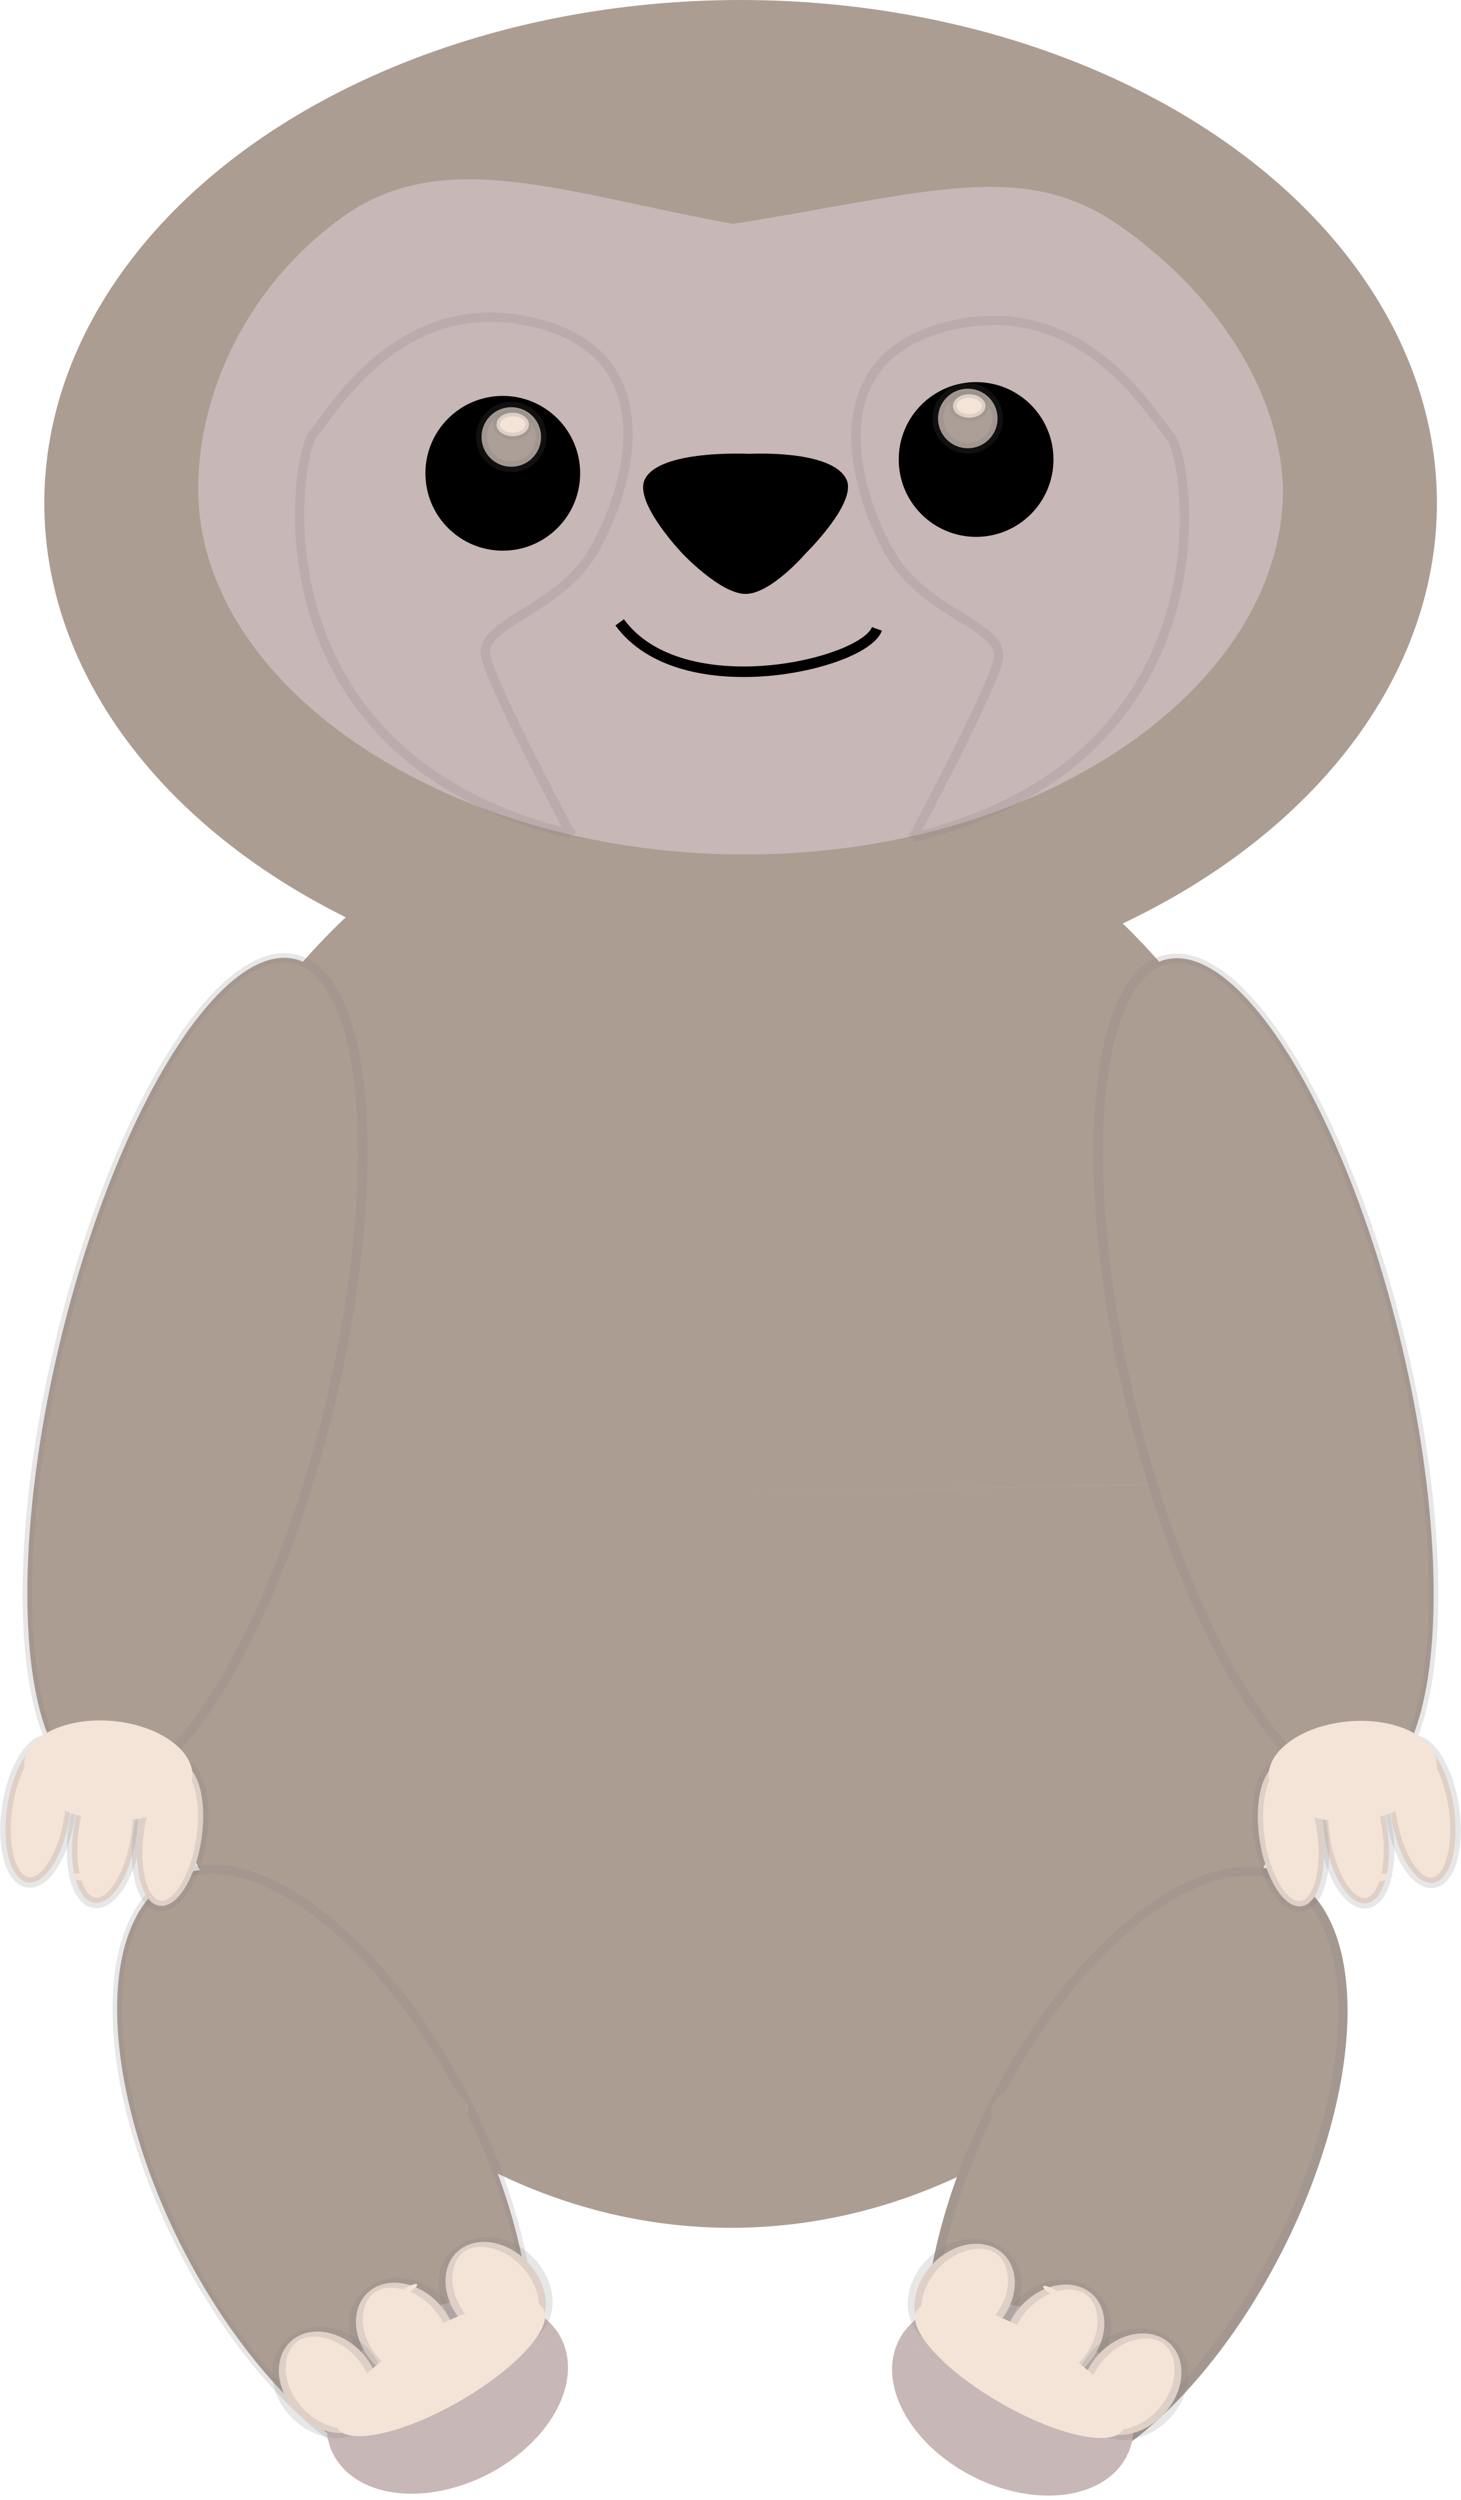 <?xml version="1.0" encoding="UTF-8" standalone="no"?>
<!-- Created with Inkscape (http://www.inkscape.org/) -->

<svg
   xmlns:dc="http://purl.org/dc/elements/1.1/"
   xmlns:cc="http://creativecommons.org/ns#"
   xmlns:rdf="http://www.w3.org/1999/02/22-rdf-syntax-ns#"
   xmlns:svg="http://www.w3.org/2000/svg"
   xmlns="http://www.w3.org/2000/svg"
   xmlns:sodipodi="http://sodipodi.sourceforge.net/DTD/sodipodi-0.dtd"
   xmlns:inkscape="http://www.inkscape.org/namespaces/inkscape"
   width="119.91mm"
   height="205.148mm"
   viewBox="0 0 119.91 205.148"
   version="1.1"
   id="svg8"
   inkscape:version="0.92.3 (2405546, 2018-03-11)"
   sodipodi:docname="mr-sloth.svg">
  <defs
     id="defs2">
    <filter
       inkscape:label="Fluorescence"
       inkscape:menu="Color"
       inkscape:menu-tooltip="Oversaturate colors which can be fluorescent in real world"
       style="color-interpolation-filters:sRGB"
       id="filter941">
      <feColorMatrix
         type="hueRotate"
         values="0"
         id="feColorMatrix935" />
      <feColorMatrix
         type="saturate"
         values="1"
         id="feColorMatrix937" />
      <feColorMatrix
         type="matrix"
         values="2 -1 0 0 0 0 2 -1 0 0 -1 0 2 0 0 0 0 0 1 0 "
         id="feColorMatrix939" />
    </filter>
    <filter
       style="color-interpolation-filters:sRGB"
       inkscape:label="Blur"
       id="filter1295">
      <feGaussianBlur
         stdDeviation="0.41 0.41"
         result="blur"
         id="feGaussianBlur1293" />
    </filter>
    <filter
       inkscape:collect="always"
       style="color-interpolation-filters:sRGB"
       id="filter1357"
       x="-0.394"
       width="1.787"
       y="-0.394"
       height="1.787">
      <feGaussianBlur
         inkscape:collect="always"
         stdDeviation="0.802"
         id="feGaussianBlur1359" />
    </filter>
    <filter
       inkscape:collect="always"
       style="color-interpolation-filters:sRGB"
       id="filter1387"
       x="-0.041"
       width="1.083"
       y="-0.057"
       height="1.114">
      <feGaussianBlur
         inkscape:collect="always"
         stdDeviation="0.046"
         id="feGaussianBlur1389" />
    </filter>
    <filter
       inkscape:collect="always"
       style="color-interpolation-filters:sRGB"
       id="filter1357-5"
       x="-0.394"
       width="1.787"
       y="-0.394"
       height="1.787">
      <feGaussianBlur
         inkscape:collect="always"
         stdDeviation="0.802"
         id="feGaussianBlur1359-6" />
    </filter>
    <filter
       inkscape:collect="always"
       style="color-interpolation-filters:sRGB"
       id="filter1387-2"
       x="-0.041"
       width="1.083"
       y="-0.057"
       height="1.114">
      <feGaussianBlur
         inkscape:collect="always"
         stdDeviation="0.046"
         id="feGaussianBlur1389-9" />
    </filter>
  </defs>
  <sodipodi:namedview
     id="base"
     pagecolor="#ffffff"
     bordercolor="#666666"
     borderopacity="1.0"
     inkscape:pageopacity="0.0"
     inkscape:pageshadow="2"
     inkscape:zoom="0.2525"
     inkscape:cx="177.85581"
     inkscape:cy="-74.261985"
     inkscape:document-units="mm"
     inkscape:current-layer="layer1"
     showgrid="false"
     inkscape:snap-global="false"
     inkscape:window-width="1280"
     inkscape:window-height="975"
     inkscape:window-x="0"
     inkscape:window-y="25"
     inkscape:window-maximized="1">
    <inkscape:grid
       type="xygrid"
       id="grid10"
       originx="-40.815"
       originy="-29.802" />
  </sodipodi:namedview>
  <g
     inkscape:label="Layer 1"
     inkscape:groupmode="layer"
     id="layer1"
     transform="translate(-40.815,-62.05)">
    <ellipse
       style="fill:#ac9d93;stroke-width:0.265"
       id="path33"
       cx="101.6"
       cy="103.325"
       rx="57.15"
       ry="41.275" />
    <path
       style="fill:#ac9d93;stroke-width:0.265"
       id="path49"
       sodipodi:type="arc"
       sodipodi:cx="100.81411"
       sodipodi:cy="184.53374"
       sodipodi:rx="50.799995"
       sodipodi:ry="60.325001"
       sodipodi:start="6.2665349"
       sodipodi:end="6.2664476"
       d="m 151.607,183.529 a 50.8,60.325 0 0 1 -49.946,61.321 50.8,60.325 0 0 1 -51.64,-59.31 50.8,60.325 0 0 1 49.944,-61.324 50.8,60.325 0 0 1 51.642,59.307 l -50.793,1.01 z" />
    <path
       style="fill:#c8b7b7;stroke-width:0.306"
       d="m 146.108,101.724 c 0.409,16.037 -18.873,30.172 -43.454,30.439 -24.581,0.267 -45.152,-13.433 -45.563,-29.471 -0.205,-8.019 3.888,-17.243 12.042,-22.967 8.154,-5.725 18.06,-1.822 31.842,0.7 15.894,-2.523 23.771,-5.408 31.726,0.141 7.955,5.549 13.207,13.622 13.413,21.641 h -45.139 z"
       id="path54"
       inkscape:connector-curvature="0"
       sodipodi:nodetypes="cssscsccc" />
    <circle
       style="fill:#000000;stroke-width:0.265"
       id="path57"
       cx="82.08"
       cy="100.887"
       r="6.35" />
    <circle
       style="fill:#000000;stroke-width:0.265;filter:url(#filter941)"
       id="path57-3"
       cx="120.927"
       cy="99.754"
       r="6.35" />
    <path
       style="fill:#000000;fill-opacity:1;stroke:none;stroke-width:0.367px;stroke-linecap:butt;stroke-linejoin:miter;stroke-opacity:1"
       d="m 102.011,110.786 c 2.084,0 4.947,-3.344 4.947,-3.344 0,0 4.199,-4.117 3.343,-6.017 -1.134,-2.52 -7.989,-2.135 -7.989,-2.135 0,0 -7.457,-0.385 -8.592,2.135 -0.856,1.9 3.076,6.017 3.076,6.017 0,0 3.13,3.344 5.214,3.344 z"
       id="path86"
       inkscape:connector-curvature="0"
       sodipodi:nodetypes="scscscs" />
    <path
       style="fill:none;stroke:#000000;stroke-width:0.865;stroke-linecap:butt;stroke-linejoin:miter;stroke-miterlimit:4;stroke-dasharray:none;stroke-opacity:1"
       d="m 91.673,113.119 c 5.078,6.949 20.045,3.475 21.114,0.535"
       id="path908"
       inkscape:connector-curvature="0" />
    <path
       style="fill:none;stroke:#7d7d7d;stroke-width:0.765;stroke-linecap:butt;stroke-linejoin:miter;stroke-miterlimit:4;stroke-dasharray:none;stroke-opacity:0.184"
       d="M 87.664,130.491 C 61.205,124.077 64.946,99.488 66.55,97.617 c 1.604,-1.871 7.216,-11.76 18.174,-9.087 10.958,2.673 7.751,13.631 4.811,18.709 -2.94,5.078 -9.622,5.88 -8.82,8.82 0.802,2.94 6.949,14.433 6.949,14.433 z"
       id="path910"
       inkscape:connector-curvature="0" />
    <path
       style="fill:none;stroke:#7d7d7d;stroke-width:0.765;stroke-linecap:butt;stroke-linejoin:miter;stroke-miterlimit:4;stroke-dasharray:none;stroke-opacity:0.184"
       d="m 115.764,130.756 c 26.46,-6.414 22.718,-31.003 21.114,-32.874 -1.604,-1.871 -7.216,-11.76 -18.174,-9.087 -10.958,2.673 -7.751,13.631 -4.811,18.709 2.94,5.078 9.622,5.88 8.82,8.82 -0.802,2.94 -6.949,14.433 -6.949,14.433 z"
       id="path910-6"
       inkscape:connector-curvature="0" />
    <g
       id="g1437">
      <circle
         r="2.444"
         cy="96.389"
         cx="120.245"
         id="path1207"
         style="opacity:0.838;fill:#f4e3d7;fill-opacity:1;stroke:#7d7d7d;stroke-width:0.888;stroke-miterlimit:4;stroke-dasharray:none;stroke-opacity:0.184;filter:url(#filter1357)" />
      <ellipse
         ry="0.963"
         rx="1.33"
         cy="95.365"
         cx="120.361"
         id="path1361"
         style="opacity:1;fill:#f4e3d7;fill-opacity:1;stroke:#7d7d7d;stroke-width:0.577;stroke-miterlimit:4;stroke-dasharray:none;stroke-opacity:0.184;filter:url(#filter1387)" />
    </g>
    <g
       transform="translate(-37.465,1.518)"
       id="g1437-1">
      <circle
         r="2.444"
         cy="96.389"
         cx="120.245"
         id="path1207-2"
         style="opacity:0.838;fill:#f4e3d7;fill-opacity:1;stroke:#7d7d7d;stroke-width:0.888;stroke-miterlimit:4;stroke-dasharray:none;stroke-opacity:0.184;filter:url(#filter1357-5)" />
      <ellipse
         ry="0.963"
         rx="1.33"
         cy="95.365"
         cx="120.361"
         id="path1361-7"
         style="opacity:1;fill:#f4e3d7;fill-opacity:1;stroke:#7d7d7d;stroke-width:0.577;stroke-miterlimit:4;stroke-dasharray:none;stroke-opacity:0.184;filter:url(#filter1387-2)" />
    </g>
    <path
       style="opacity:1;fill:#ac9d93;fill-opacity:1;stroke:#a3978f;stroke-width:0.753;stroke-miterlimit:4;stroke-dasharray:none;stroke-dashoffset:7.53;stroke-opacity:1"
       id="path1570-9"
       sodipodi:type="arc"
       sodipodi:cx="-228.34204"
       sodipodi:cy="154.03954"
       sodipodi:rx="13.104337"
       sodipodi:ry="27.250372"
       sodipodi:start="6.2665349"
       sodipodi:end="6.2664476"
       d="m -215.24,153.586 a 13.104,27.25 0 0 1 -12.884,27.7 13.104,27.25 0 0 1 -13.321,-26.792 13.104,27.25 0 0 1 12.883,-27.701 13.104,27.25 0 0 1 13.322,26.79 l -13.102,0.456 z"
       transform="matrix(-0.892,-0.452,-0.452,0.892,0,0)" />
    <path
       style="opacity:1;fill:#c8b7b7;fill-opacity:1;stroke:#7d7d7d;stroke-width:0.738;stroke-miterlimit:4;stroke-dasharray:0, 8.123;stroke-dashoffset:0;stroke-opacity:0.184"
       id="path1574-2"
       sodipodi:type="arc"
       sodipodi:cx="-227.55644"
       sodipodi:cy="174.86565"
       sodipodi:rx="10.49168"
       sodipodi:ry="7.2171068"
       sodipodi:start="6.2665349"
       sodipodi:end="6.2664476"
       d="m -217.066,174.745 a 10.492,7.217 0 0 1 -10.315,7.336 10.492,7.217 0 0 1 -10.665,-7.096 10.492,7.217 0 0 1 10.315,-7.337 10.492,7.217 0 0 1 10.666,7.095 l -10.49,0.121 z"
       transform="matrix(-0.892,-0.452,-0.452,0.892,0,0)" />
    <g
       id="g1598-7-2"
       transform="matrix(1.155,0.776,0.619,-0.526,-102.86,338.437)">
      <ellipse
         transform="matrix(-0.994,-0.109,-0.143,0.99,0,0)"
         ry="5.899"
         rx="2.598"
         cy="245.878"
         cx="-98.827"
         id="path1484-9-6-9-8"
         style="opacity:1;fill:#f4e3d7;fill-opacity:1;stroke:#7d7d7d;stroke-width:0.863;stroke-miterlimit:4;stroke-dasharray:none;stroke-opacity:0.184" />
      <g
         transform="translate(15.718,24.368)"
         id="g1590-2-9">
        <ellipse
           style="opacity:1;fill:#f4e3d7;fill-opacity:1;stroke:#7d7d7d;stroke-width:0.863;stroke-miterlimit:4;stroke-dasharray:none;stroke-opacity:0.184"
           id="path1484-06-0-7"
           cx="-74.129"
           cy="222.281"
           rx="2.598"
           ry="5.899"
           transform="matrix(-0.994,-0.109,-0.143,0.99,0,0)" />
        <ellipse
           style="opacity:1;fill:#f4e3d7;fill-opacity:1;stroke:#7d7d7d;stroke-width:0.863;stroke-miterlimit:4;stroke-dasharray:none;stroke-opacity:0.184"
           id="path1484-0-2-2-3"
           cx="-85.101"
           cy="223.038"
           rx="2.598"
           ry="5.899"
           transform="matrix(-0.994,-0.109,-0.143,0.99,0,0)" />
        <ellipse
           style="opacity:1;fill:#f4e3d7;fill-opacity:1;stroke:#7d7d7d;stroke-width:0.863;stroke-miterlimit:4;stroke-dasharray:0, 9.494;stroke-dashoffset:0;stroke-opacity:0.184"
           id="path1517-1-3-6"
           cx="-79.326"
           cy="218.348"
           rx="6.929"
           ry="4.084"
           transform="matrix(-0.994,-0.109,-0.143,0.99,0,0)" />
        <ellipse
           style="opacity:1;fill:#f4e3d7;fill-opacity:1;stroke:#7d7d7d;stroke-width:0.863;stroke-miterlimit:4;stroke-dasharray:0, 9.494;stroke-dashoffset:0;stroke-opacity:0.184"
           id="path1519-8-7-1"
           cx="-78.316"
           cy="227.273"
           rx="0.722"
           ry="0.303"
           transform="matrix(-0.994,-0.109,-0.143,0.99,0,0)" />
      </g>
    </g>
    <path
       style="opacity:1;fill:#ac9d93;fill-opacity:1;stroke:#7d7d7d;stroke-width:0.753;stroke-miterlimit:4;stroke-dasharray:none;stroke-dashoffset:0;stroke-opacity:0.184"
       id="path1570"
       sodipodi:type="arc"
       sodipodi:cx="-48.543491"
       sodipodi:cy="244.96492"
       sodipodi:rx="13.104337"
       sodipodi:ry="27.250372"
       sodipodi:start="6.2665349"
       sodipodi:end="6.2664476"
       d="m -35.441,244.511 a 13.104,27.25 0 0 1 -12.884,27.7 13.104,27.25 0 0 1 -13.321,-26.792 13.104,27.25 0 0 1 12.883,-27.701 13.104,27.25 0 0 1 13.322,26.79 l -13.103,0.456 z"
       transform="rotate(-26.869)" />
    <path
       style="opacity:1;fill:#c8b7b7;fill-opacity:1;stroke:#7d7d7d;stroke-width:0.738;stroke-miterlimit:4;stroke-dasharray:0, 8.123;stroke-dashoffset:0;stroke-opacity:0.184"
       id="path1574"
       sodipodi:type="arc"
       sodipodi:cx="-47.757893"
       sodipodi:cy="265.79102"
       sodipodi:rx="10.49168"
       sodipodi:ry="7.2171068"
       sodipodi:start="6.2665349"
       sodipodi:end="6.2664476"
       d="m -37.268,265.671 a 10.492,7.217 0 0 1 -10.315,7.336 10.492,7.217 0 0 1 -10.665,-7.096 10.492,7.217 0 0 1 10.315,-7.337 10.492,7.217 0 0 1 10.666,7.095 l -10.49,0.121 z"
       transform="rotate(-26.869)" />
    <g
       id="g1598-7"
       transform="matrix(-1.155,0.776,-0.619,-0.526,304.342,338.286)">
      <ellipse
         transform="matrix(-0.994,-0.109,-0.143,0.99,0,0)"
         ry="5.899"
         rx="2.598"
         cy="245.878"
         cx="-98.827"
         id="path1484-9-6-9"
         style="opacity:1;fill:#f4e3d7;fill-opacity:1;stroke:#7d7d7d;stroke-width:0.863;stroke-miterlimit:4;stroke-dasharray:none;stroke-opacity:0.184" />
      <g
         transform="translate(15.718,24.368)"
         id="g1590-2">
        <ellipse
           style="opacity:1;fill:#f4e3d7;fill-opacity:1;stroke:#7d7d7d;stroke-width:0.863;stroke-miterlimit:4;stroke-dasharray:none;stroke-opacity:0.184"
           id="path1484-06-0"
           cx="-74.129"
           cy="222.281"
           rx="2.598"
           ry="5.899"
           transform="matrix(-0.994,-0.109,-0.143,0.99,0,0)" />
        <ellipse
           style="opacity:1;fill:#f4e3d7;fill-opacity:1;stroke:#7d7d7d;stroke-width:0.863;stroke-miterlimit:4;stroke-dasharray:none;stroke-opacity:0.184"
           id="path1484-0-2-2"
           cx="-85.101"
           cy="223.038"
           rx="2.598"
           ry="5.899"
           transform="matrix(-0.994,-0.109,-0.143,0.99,0,0)" />
        <ellipse
           style="opacity:1;fill:#f4e3d7;fill-opacity:1;stroke:#7d7d7d;stroke-width:0.863;stroke-miterlimit:4;stroke-dasharray:0, 9.494;stroke-dashoffset:0;stroke-opacity:0.184"
           id="path1517-1-3"
           cx="-79.326"
           cy="218.348"
           rx="6.929"
           ry="4.084"
           transform="matrix(-0.994,-0.109,-0.143,0.99,0,0)" />
        <ellipse
           style="opacity:1;fill:#f4e3d7;fill-opacity:1;stroke:#7d7d7d;stroke-width:0.863;stroke-miterlimit:4;stroke-dasharray:0, 9.494;stroke-dashoffset:0;stroke-opacity:0.184"
           id="path1519-8-7"
           cx="-78.316"
           cy="227.273"
           rx="0.722"
           ry="0.303"
           transform="matrix(-0.994,-0.109,-0.143,0.99,0,0)" />
      </g>
    </g>
    <g
       id="g1792">
      <g
         id="g1780">
        <g
           id="g1752">
          <ellipse
             inkscape:transform-center-y="-12.166617"
             inkscape:transform-center-x="7.4344677"
             transform="matrix(-0.982,-0.19,-0.23,0.973,0,0)"
             ry="34.944"
             rx="11.381"
             cy="160.902"
             cx="-95.553"
             id="path1480-6"
             style="opacity:1;fill:#ac9d93;fill-opacity:1;stroke:#7d7d7d;stroke-width:0.771;stroke-miterlimit:4;stroke-dasharray:none;stroke-opacity:0.184" />
          <g
             transform="rotate(-0.105,-22775.843,7673.87)"
             id="g1598">
            <ellipse
               style="opacity:1;fill:#f4e3d7;fill-opacity:1;stroke:#7d7d7d;stroke-width:0.863;stroke-miterlimit:4;stroke-dasharray:none;stroke-opacity:0.184"
               id="path1484-9-6"
               cx="-98.827"
               cy="245.878"
               rx="2.598"
               ry="5.899"
               transform="matrix(-0.994,-0.109,-0.143,0.99,0,0)" />
            <g
               id="g1590"
               transform="translate(15.718,24.368)">
              <ellipse
                 transform="matrix(-0.994,-0.109,-0.143,0.99,0,0)"
                 ry="5.899"
                 rx="2.598"
                 cy="222.281"
                 cx="-74.129"
                 id="path1484-06"
                 style="opacity:1;fill:#f4e3d7;fill-opacity:1;stroke:#7d7d7d;stroke-width:0.863;stroke-miterlimit:4;stroke-dasharray:none;stroke-opacity:0.184" />
              <ellipse
                 transform="matrix(-0.994,-0.109,-0.143,0.99,0,0)"
                 ry="5.899"
                 rx="2.598"
                 cy="223.038"
                 cx="-85.101"
                 id="path1484-0-2"
                 style="opacity:1;fill:#f4e3d7;fill-opacity:1;stroke:#7d7d7d;stroke-width:0.863;stroke-miterlimit:4;stroke-dasharray:none;stroke-opacity:0.184" />
              <ellipse
                 transform="matrix(-0.994,-0.109,-0.143,0.99,0,0)"
                 ry="4.084"
                 rx="6.929"
                 cy="218.348"
                 cx="-79.326"
                 id="path1517-1"
                 style="opacity:1;fill:#f4e3d7;fill-opacity:1;stroke:#7d7d7d;stroke-width:0.863;stroke-miterlimit:4;stroke-dasharray:0, 9.494;stroke-dashoffset:0;stroke-opacity:0.184" />
              <ellipse
                 transform="matrix(-0.994,-0.109,-0.143,0.99,0,0)"
                 ry="0.303"
                 rx="0.722"
                 cy="227.273"
                 cx="-78.316"
                 id="path1519-8"
                 style="opacity:1;fill:#f4e3d7;fill-opacity:1;stroke:#7d7d7d;stroke-width:0.863;stroke-miterlimit:4;stroke-dasharray:0, 9.494;stroke-dashoffset:0;stroke-opacity:0.184" />
            </g>
          </g>
        </g>
      </g>
    </g>
    <path
       style="opacity:1;fill:#ac9d93;fill-opacity:1;stroke:#ac9d93;stroke-width:0.753;stroke-miterlimit:4;stroke-dasharray:none;stroke-dashoffset:28.46;stroke-opacity:1"
       id="path1722"
       d="m 134.338,238.889 c -0.152,0.349 -0.234,0.723 -0.354,1.084 -0.115,0.344 -0.201,0.545 -0.338,0.886 -0.37,0.824 -0.702,1.663 -1.006,2.514 -0.034,0.102 -0.07,0.204 -0.103,0.306 -0.028,0.089 -0.055,0.179 -0.079,0.269 -0.013,0.05 -0.03,0.099 -0.034,0.15 -0.001,0.015 0.033,0.037 0.018,0.042 -1.342,0.508 -1.347,0.811 -1.132,0.114 0.308,-0.997 0.676,-1.974 1.03,-2.955 0.251,-0.69 0.451,-1.398 0.567,-2.123 0.089,-0.475 -0.1,-0.925 -0.259,-1.363 -0.18,-0.452 -0.347,-0.911 -0.57,-1.345 -0.049,-0.095 -0.091,-0.195 -0.156,-0.279 -0.042,-0.054 -0.108,-0.085 -0.162,-0.128 -0.429,0.041 -0.896,0.105 0.85,-0.504 0.105,-0.037 -0.158,0.157 -0.222,0.248 -0.381,0.541 -0.588,1.194 -0.82,1.805 -0.283,0.846 -0.516,1.709 -0.72,2.577 -0.085,0.362 -0.208,0.906 -0.252,1.294 -0.013,0.111 -0.007,0.223 -0.011,0.334 0.314,0.358 0.257,0.246 -1.035,0.549 -0.116,0.027 0.159,-0.178 0.233,-0.273 0.097,-0.126 0.187,-0.257 0.279,-0.387 0.219,-0.312 0.432,-0.627 0.649,-0.941 0.397,-0.553 0.804,-1.098 1.231,-1.628 0.171,-0.212 0.46,-0.574 0.678,-0.767 0.071,-0.063 0.157,-0.107 0.235,-0.161 0.45,-0.198 0.873,-0.473 1.35,-0.593 0.087,-0.022 0.127,0.13 0.166,0.211 0.207,0.433 0.176,1.249 0.161,1.719 -0.026,0.443 -0.065,0.885 -0.14,1.323 -0.037,0.217 -0.07,0.429 -0.188,0.616 -0.434,0.184 -0.843,0.443 -1.302,0.551 -0.079,0.018 -0.076,-0.143 -0.103,-0.22 -0.034,-0.095 -0.057,-0.194 -0.078,-0.293 -0.083,-0.386 -0.106,-0.783 -0.141,-1.176 -0.03,-0.35 -0.04,-0.701 -0.063,-1.051 -0.012,-0.186 -0.015,-0.367 -0.101,-0.534 -0.289,0.385 0.09,-0.133 1.097,-0.536 0.061,-0.025 -0.075,0.109 -0.106,0.167 -0.152,0.284 -0.263,0.593 -0.379,0.893 -0.331,0.823 -0.349,0.842 -1.573,1.16 -0.07,0.018 -0.05,-0.136 -0.065,-0.207 -0.018,-0.089 -0.022,-0.181 -0.032,-0.272 -0.027,-0.343 -0.032,-0.686 -0.042,-1.029 -0.006,-0.215 0.016,-0.449 -0.075,-0.648 -0.174,0.47 -0.021,0.005 1.067,-0.501 0.044,-0.021 -0.067,0.072 -0.094,0.113 -0.095,0.14 -0.159,0.305 -0.235,0.456 -0.291,0.516 -0.329,0.318 -1.329,0.797 -0.018,0.009 -0.035,-0.034 -0.053,-0.026 -0.021,0.01 -0.05,0.075 -0.029,0.064 0.362,-0.187 0.71,-0.399 1.064,-0.599 -0.422,0.375 -0.685,0.891 -0.972,1.369 -0.362,0.551 -0.651,0.63 -1.48,0.942 -0.097,0.037 -0.185,-0.531 -0.19,-0.559 -0.072,-0.473 -0.071,-0.952 -0.112,-1.427 -0.011,-0.033 -0.008,-0.075 -0.033,-0.1 -0.007,-0.007 -0.128,0.117 -0.093,0.099 0.365,-0.186 0.705,-0.418 1.076,-0.59 0.055,-0.025 -0.077,0.093 -0.111,0.143 -0.039,0.056 -0.072,0.117 -0.108,0.175 -0.322,0.556 -0.243,0.474 -1.382,0.801 -0.07,0.02 0.007,-0.147 0.02,-0.218 0.029,-0.157 0.132,-0.472 0.175,-0.609 0.114,-0.348 0.233,-0.695 0.325,-1.049 0.021,-0.08 0.039,-0.16 0.056,-0.24 0.001,-0.006 0.026,-0.187 0.014,-0.098 1.659,-0.775 1.399,-0.874 1.076,-0.411 -0.168,0.241 -0.291,0.509 -0.418,0.773 -0.271,0.487 -0.153,0.317 -1.298,0.74 -0.053,0.02 -0.051,-0.103 -0.065,-0.158 -0.046,-0.174 -0.028,-0.363 -0.051,-0.54 -0.018,-0.012 -0.032,-0.04 -0.052,-0.036 -0.03,0.006 -0.095,0.075 -0.067,0.061 0.337,-0.167 0.651,-0.382 0.999,-0.524 0.099,-0.04 -0.161,0.139 -0.237,0.213 -0.154,0.151 -0.376,0.403 -0.518,0.561 -0.762,0.848 -0.937,1.079 -2.168,1.574 -0.05,0.02 -0.082,-0.069 -0.123,-0.104 -0.204,-0.484 -0.137,-1.01 -0.056,-1.513 0.049,-0.626 -0.365,-0.093 1.194,-0.74 0.032,-0.013 -0.051,0.049 -0.07,0.078 -0.049,0.076 -0.141,0.299 -0.172,0.369 -0.275,0.727 0.026,0.552 -1.346,0.901 -0.079,0.02 0.079,-0.142 0.122,-0.211 0.061,-0.098 0.126,-0.193 0.189,-0.289 0.458,-0.659 0.868,-1.358 1.381,-1.976 0.409,-0.369 0.407,-0.385 1.369,-0.661 0.065,-0.019 0.042,0.129 0.047,0.196 0.016,0.231 -0.07,0.567 -0.111,0.795 -0.041,0.253 -0.121,0.496 -0.19,0.742 -0.01,0.034 -0.021,0.069 -0.025,0.104 -0.002,0.013 0.017,0.033 0.005,0.038 -0.405,0.173 -0.818,0.324 -1.227,0.485 0.146,-0.323 0.393,-0.625 0.496,-0.965 1.738,-0.716 1.441,-0.804 1.1,-0.369 -0.237,0.302 -0.449,0.626 -0.675,0.937 -0.426,0.502 -0.339,0.438 -1.404,0.925 -0.107,0.049 -0.14,-0.194 -0.113,-0.354 0.038,-0.222 0.154,-0.406 0.255,-0.603 0.075,-0.105 0.14,-0.216 0.224,-0.314 0.475,-0.55 1.589,-1.053 2.086,-1.278 0.28,-0.127 0.829,-0.114 1.102,-0.125 0.717,0.075 1.014,0.076 1.736,0.286 1.23,0.357 2.367,0.967 3.425,1.679 0.43,0.289 0.837,0.61 1.255,0.915 1.243,0.961 2.313,2.11 3.313,3.316 0.278,0.335 0.552,0.674 0.811,1.024 0.481,0.65 0.68,1.005 1.085,1.67 0.262,0.541 0.68,1.111 0.744,1.73 0.022,0.21 -0.011,0.289 -0.055,0.485 -0.317,0.76 -0.967,1.04 -1.754,1.373 -0.069,0.029 -0.14,-0.055 -0.209,-0.082 -0.071,-0.049 -0.147,-0.091 -0.212,-0.147 -0.081,-0.07 -0.475,-0.495 -0.525,-0.552 -0.339,-0.381 -0.658,-0.781 -0.987,-1.171 -0.469,-0.591 -0.892,-1.218 -1.292,-1.857 -0.102,-0.178 -0.19,-0.363 -0.262,-0.555 -0.011,-0.029 -0.092,-0.265 -0.11,-0.297 -0.025,-0.043 -0.061,-0.077 -0.092,-0.115 -0.336,-0.337 -0.785,-0.408 -1.233,-0.502 -0.556,-0.109 -1.123,-0.128 -1.686,-0.172 -0.371,-0.029 -0.487,-0.049 -0.856,-0.097 -0.331,-0.071 -0.678,-0.087 -1.004,-0.187 -0.233,-0.072 -0.427,-0.192 -0.621,-0.335 -0.333,-0.312 -0.475,-0.741 -0.565,-1.176 -0.06,-0.362 -0.065,-0.729 -0.065,-1.094 0.004,-0.295 0.007,-0.588 -0.047,-0.878 -0.056,-0.157 -0.093,-0.328 -0.181,-0.472 -0.03,-0.05 -0.148,-0.187 -0.181,-0.226 -0.263,-0.271 -0.621,-0.315 -0.978,-0.352 -0.404,-0.03 -0.809,-0.026 -1.214,-0.02 -0.262,0.023 -0.519,-0.013 -0.779,-0.043 -0.288,-0.071 -0.584,-0.088 -0.876,-0.137 -0.286,-0.041 -0.571,-0.079 -0.851,-0.149 -0.318,-0.069 -0.564,-0.12 -0.824,-0.324 -0.194,-0.176 -0.246,-0.408 -0.27,-0.658 -0.028,-0.246 -0.017,-0.472 0.115,-0.685 0.534,-0.531 1.253,-0.803 1.958,-1.006 0.222,-0.074 0.487,-0.251 0.734,-0.191 0.046,0.011 0.085,0.041 0.127,0.062 0.261,0.216 0.28,0.526 0.212,0.836 -0.024,0.053 -0.042,0.109 -0.071,0.16 -0.328,0.575 -1.458,1.062 -1.828,1.275 -0.281,0.114 -0.576,0.207 -0.875,0.264 -0.243,0.042 -0.49,0.047 -0.736,0.048 -0.331,0.012 -0.516,-0.067 -0.705,-0.339 -0.114,-0.204 -0.147,-0.427 -0.127,-0.657 0.024,-0.162 0.05,-0.324 0.062,-0.487 0.017,-0.142 -0.001,-0.279 -0.025,-0.419 -0.025,-0.141 -0.097,-0.191 -0.228,-0.221 -0.109,-0.019 -0.22,0.011 -0.323,-0.03 -0.013,-0.01 -0.029,-0.017 -0.039,-0.03 -0.316,-0.428 0.77,-0.836 1.268,-0.839 0.195,-0.016 0.337,0.104 0.472,0.228 0.232,0.199 0.452,0.41 0.659,0.635 0.206,0.242 0.423,0.478 0.601,0.74 0.151,0.264 0.378,0.465 0.601,0.667 0.241,0.176 0.494,0.336 0.743,0.502 0.228,0.131 0.471,0.238 0.718,0.329 0.157,0.058 0.322,0.075 0.485,0.105 0.144,0.026 0.262,0.063 0.408,0.05 0.379,-0.177 1.34,-0.627 -1.031,0.576 -0.021,0.011 0.028,-0.041 0.029,-0.064 0.002,-0.033 -0.007,-0.066 -0.021,-0.096 -0.047,-0.1 -0.119,-0.146 -0.2,-0.219 -0.324,-0.29 -0.737,-0.418 -1.143,-0.548 -0.305,-0.131 -0.655,-0.179 -0.932,-0.367 -0.188,-0.137 -0.029,-0.283 -0.068,-0.391 -0.163,-0.053 -0.346,-0.049 -0.516,-0.054 -0.299,-0.029 -0.59,-0.1 -0.88,-0.174 -0.139,-0.018 -0.421,-0.114 -0.557,-0.092 -0.026,0.004 -0.047,0.022 -0.071,0.032 -0.376,0.348 -0.024,0.014 1.053,-0.584 0.022,-0.012 -0.042,0.03 -0.055,0.051 -0.021,0.034 -0.034,0.073 -0.044,0.112 -0.027,0.11 -0.015,0.181 -0.01,0.294 0.035,0.308 0.193,0.551 0.395,0.775 0.163,0.156 0.338,0.329 0.477,0.493 -0.404,0.224 -0.797,0.47 -1.213,0.671 -0.023,0.011 -0.028,-0.043 -0.042,-0.064 -0.106,-0.159 -0.223,-0.308 -0.326,-0.467 -0.15,-0.26 -0.306,-0.515 -0.445,-0.781 -0.101,-0.22 -0.189,-0.443 -0.241,-0.68 -0.034,-0.183 -0.041,-0.369 -0.045,-0.555 -0.001,-0.129 -0.003,-0.257 -0.001,-0.385 -0.002,-0.014 0.007,-0.266 -0.025,-0.171 -0.015,-0.024 -0.089,0.078 -0.063,0.064 0.378,-0.204 0.743,-0.432 1.12,-0.639 0.021,-0.011 -0.077,0.07 -0.158,0.178 -0.019,-0.011 -0.062,0.147 -0.071,0.141 -0.012,-0.009 -0.003,-0.048 -0.016,-0.042 -1.161,0.524 -1.514,0.942 -1.174,0.551 0.121,-0.16 0.201,-0.346 0.323,-0.505 0.335,-0.373 1.023,-0.616 1.331,-0.759 0.018,-0.008 0.236,0.178 0.253,0.191 0.193,0.135 0.409,0.227 0.617,0.334 0,0 -1.114,0.733 -1.114,0.733 v 0 c -0.218,-0.106 -0.44,-0.207 -0.646,-0.337 -0.016,-0.01 -0.139,-0.093 -0.173,-0.102 -0.012,-0.003 -0.046,0.015 -0.035,0.008 1.917,-1.119 1.458,-0.808 1.028,-0.598 -0.144,0.14 -0.242,0.312 -0.322,0.495 -0.326,0.482 -1.573,1.149 -1.251,0.443 0.271,-0.511 0.924,-1.091 1.497,-0.92 0.109,0.1 0.111,0.172 0.102,0.314 5.3e-4,0.129 -0.004,0.257 -0.004,0.386 -5.3e-4,0.179 -7.9e-4,0.358 0.026,0.535 0.041,0.227 0.121,0.441 0.218,0.65 0.132,0.264 0.276,0.521 0.431,0.773 0.547,0.823 0.717,0.322 -0.777,1.241 -0.015,-0.189 -0.325,-0.354 -0.428,-0.497 -0.228,-0.24 -0.384,-0.522 -0.438,-0.853 -0.093,-0.819 0.231,-1.048 1.337,-1.315 0.221,0.003 0.435,0.066 0.648,0.119 0.285,0.074 0.574,0.131 0.868,0.147 0.213,0.009 0.464,-0.002 0.616,0.171 0.038,0.081 0.049,0.072 0.036,0.156 -0.006,0.041 -0.062,0.119 -0.054,0.136 0.008,0.016 0.024,0.027 0.036,0.04 0.267,0.172 0.592,0.235 0.883,0.356 0.422,0.142 0.842,0.287 1.182,0.588 0.112,0.1 0.179,0.141 0.251,0.273 0.334,0.607 -0.691,1.021 -1.265,1.03 -0.307,-0.037 -0.613,-0.112 -0.909,-0.2 -0.255,-0.098 -0.514,-0.195 -0.741,-0.351 -0.25,-0.171 -0.508,-0.334 -0.744,-0.523 -0.232,-0.208 -0.47,-0.414 -0.625,-0.69 -0.175,-0.257 -0.38,-0.495 -0.586,-0.726 -0.205,-0.222 -0.426,-0.427 -0.665,-0.613 -0.128,-0.105 -0.25,-0.162 -0.419,-0.128 -0.417,0.09 -1.556,1.032 1.061,-0.654 0.012,-0.008 -0.044,-0.031 -0.069,-0.078 -0.002,-0.004 0.008,-2.6e-4 0.012,-5.2e-4 0.111,-0.002 0.223,0.005 0.329,0.043 0.158,0.07 0.258,0.176 0.296,0.349 0.029,0.15 0.068,0.293 0.041,0.448 -0.008,0.167 -0.023,0.333 -0.062,0.496 -0.03,0.198 -0.022,0.391 0.075,0.573 0.163,0.231 0.362,0.243 0.63,0.229 0.241,-0.007 0.483,-0.016 0.719,-0.069 0.287,-0.071 0.576,-0.145 0.838,-0.286 -0.327,0.191 -0.654,0.381 -0.981,0.572 -0.054,0.032 0.111,-0.057 0.162,-0.093 0.183,-0.127 0.348,-0.307 0.463,-0.495 0.076,-0.223 0.102,-0.51 -0.123,-0.657 -0.28,-0.06 -0.541,0.117 -0.802,0.194 -0.144,0.044 -0.29,0.087 -0.43,0.143 -0.046,0.019 -0.18,0.086 -0.138,0.06 0.86,-0.527 1.415,-0.798 0.924,-0.555 -0.169,0.168 -0.187,0.363 -0.162,0.594 0.018,0.211 0.044,0.413 0.212,0.561 0.231,0.167 0.512,0.22 0.787,0.28 0.28,0.058 0.562,0.097 0.844,0.141 0.293,0.039 0.585,0.08 0.877,0.13 0.255,0.028 0.51,0.041 0.766,0.033 0.402,0.004 0.804,0.011 1.205,0.044 0.394,0.044 0.769,0.12 1.05,0.426 0.057,0.066 0.158,0.178 0.205,0.252 0.095,0.153 0.136,0.335 0.196,0.502 0.061,0.299 0.061,0.601 0.05,0.905 -3e-5,0.359 -0.004,0.719 0.046,1.075 0.073,0.408 0.191,0.807 0.513,1.09 0.151,0.109 0.176,0.137 0.35,0.216 0.373,0.169 0.789,0.208 1.186,0.286 0.853,0.105 1.714,0.128 2.564,0.264 0.49,0.09 0.973,0.169 1.327,0.552 0.039,0.05 0.085,0.094 0.116,0.149 0.026,0.045 0.037,0.097 0.054,0.146 0.084,0.238 0.153,0.481 0.283,0.699 0.358,0.654 0.759,1.288 1.219,1.876 0.323,0.393 0.647,0.785 1.004,1.148 0.11,0.112 0.404,0.397 0.55,0.499 0.062,0.043 0.134,0.071 0.201,0.106 0.55,0.04 0.265,-0.014 -0.827,0.621 -0.051,0.03 0.096,-0.071 0.14,-0.111 0.148,-0.135 0.264,-0.295 0.353,-0.474 0.061,-0.179 0.1,-0.247 0.1,-0.445 5.3e-4,-0.593 -0.37,-1.24 -0.579,-1.771 -0.381,-0.736 -0.49,-0.992 -0.976,-1.717 -1.11,-1.654 -2.475,-3.129 -4.047,-4.352 -0.426,-0.297 -0.839,-0.613 -1.278,-0.891 -1.359,-0.863 -2.867,-1.556 -4.48,-1.741 -0.275,-0.032 -0.553,-0.026 -0.83,-0.04 -0.215,0.022 -0.432,0.029 -0.645,0.065 -0.164,0.028 -0.575,0.266 -0.482,0.129 0.159,-0.235 0.479,-0.304 0.711,-0.467 0.105,-0.074 -0.226,0.124 -0.33,0.2 -0.289,0.209 -0.302,0.266 -0.516,0.541 -0.052,0.099 -0.111,0.195 -0.155,0.298 -0.096,0.222 -0.05,0.184 -0.109,0.354 -0.002,0.004 0.001,-0.015 -0.003,-0.013 -0.342,0.201 -0.668,0.431 -1.02,0.615 -0.073,0.038 0.118,-0.116 0.177,-0.173 0.174,-0.239 0.348,-0.479 0.513,-0.725 0.043,-0.064 0.085,-0.13 0.125,-0.196 0.028,-0.046 0.033,-0.114 0.08,-0.139 0.421,-0.222 0.867,-0.392 1.301,-0.587 -0.208,0.294 -0.322,0.644 -0.503,0.954 -0.428,0.21 -0.859,0.415 -1.285,0.629 -0.011,0.006 0.031,0.008 0.038,-0.002 0.025,-0.034 0.033,-0.078 0.049,-0.117 0.096,-0.237 0.173,-0.48 0.221,-0.732 0.041,-0.245 0.076,-0.488 0.092,-0.736 0.002,-0.028 -0.022,-0.068 0.001,-0.084 0.363,-0.24 0.753,-0.437 1.127,-0.66 0.043,-0.026 -0.09,0.045 -0.135,0.067 -0.569,0.561 -0.975,1.299 -1.412,1.963 -0.054,0.091 -0.106,0.183 -0.161,0.274 -0.034,0.056 -0.048,0.132 -0.103,0.166 -1.649,1.004 -1.345,0.994 -1.089,0.239 0.044,-0.123 0.097,-0.242 0.139,-0.366 0.014,-0.041 -0.006,-0.105 0.032,-0.126 1.011,-0.569 1.397,-1.068 1.265,-0.349 -0.088,0.448 -0.167,0.923 0.017,1.36 0.438,0.158 0.073,0.009 -0.973,0.65 -0.062,0.038 0.131,-0.066 0.188,-0.112 0.283,-0.225 0.495,-0.532 0.753,-0.782 0.087,-0.1 0.396,-0.455 0.492,-0.561 0.067,-0.074 0.122,-0.163 0.205,-0.217 0.431,-0.279 0.871,-0.548 1.33,-0.777 0.044,-0.022 0.1,0.016 0.139,0.045 0.037,0.028 0.052,0.077 0.078,0.115 0.01,0.118 0.009,0.237 0.021,0.355 0.061,0.634 0.493,-0.025 -1.099,0.862 -0.035,0.02 0.057,-0.057 0.086,-0.086 0.104,-0.196 0.197,-0.397 0.3,-0.593 0.006,-0.012 0.175,-0.327 0.187,-0.334 0.412,-0.245 0.849,-0.443 1.273,-0.665 0.006,0.024 0.022,0.047 0.019,0.072 -0.006,0.049 -0.032,0.093 -0.047,0.14 -0.027,0.084 -0.052,0.169 -0.077,0.254 -0.105,0.351 -0.213,0.7 -0.326,1.049 -0.03,0.108 -0.064,0.215 -0.089,0.323 -0.007,0.031 -0.048,0.338 -0.087,0.363 -1.925,1.208 -1.312,0.919 -1.021,0.434 0.033,-0.059 0.067,-0.118 0.1,-0.178 0.029,-0.053 0.036,-0.126 0.086,-0.161 0.402,-0.279 0.822,-0.531 1.25,-0.767 0.074,-0.041 0.18,0.039 0.21,0.095 0.021,0.039 0.016,0.087 0.024,0.13 0.031,0.473 0.014,0.95 0.097,1.419 0.015,0.071 0.027,0.143 0.046,0.213 0.013,0.046 0.03,0.091 0.051,0.135 0.006,0.012 0.038,0.023 0.027,0.03 -0.357,0.229 -0.728,0.437 -1.093,0.653 -0.043,0.026 0.091,-0.047 0.128,-0.081 0.057,-0.054 0.099,-0.121 0.148,-0.181 0.294,-0.471 0.55,-0.971 0.908,-1.397 0.423,-0.251 0.837,-0.517 1.269,-0.752 0.027,-0.015 0.06,0.009 0.09,0.013 0.015,0.002 0.057,-0.002 0.044,0.005 -0.383,0.226 -0.778,0.433 -1.163,0.656 -0.02,0.011 0.048,-0.006 0.065,-0.02 0.03,-0.024 0.048,-0.06 0.072,-0.09 0.309,-0.513 0.731,-1.96 1.677,-1.269 0.052,0.236 0.034,0.47 0.037,0.711 0.004,0.335 0.017,0.671 0.058,1.004 0.138,0.777 0.276,0.219 -1.049,1.035 -0.037,0.023 0.091,-0.015 0.122,-0.045 0.107,-0.106 0.21,-0.395 0.26,-0.512 0.112,-0.295 0.228,-0.589 0.338,-0.886 0.023,-0.063 0.011,-0.152 0.066,-0.19 1.199,-0.829 0.907,-1.045 1.342,-0.654 0.163,0.518 0.025,1.124 0.109,1.658 0.032,0.381 0.061,0.765 0.158,1.137 0.023,0.088 0.05,0.176 0.086,0.26 0.023,0.053 0.134,0.113 0.089,0.15 -0.333,0.276 -0.733,0.458 -1.099,0.687 0.038,-0.015 0.086,-0.016 0.114,-0.046 0.099,-0.112 0.161,-0.4 0.187,-0.516 0.097,-0.433 0.139,-0.876 0.168,-1.318 0.016,-0.447 0.025,-0.884 -0.083,-1.322 -0.024,-0.095 -0.05,-0.191 -0.096,-0.278 -0.027,-0.051 -0.159,-0.087 -0.117,-0.125 0.283,-0.26 0.637,-0.43 0.956,-0.645 -0.096,0.049 -0.201,0.084 -0.287,0.148 -0.241,0.18 -0.559,0.56 -0.739,0.776 -0.431,0.516 -0.828,1.059 -1.212,1.61 -0.324,0.479 -0.312,0.456 -0.617,0.927 -0.082,0.126 -0.162,0.254 -0.244,0.38 -0.059,0.09 -0.089,0.21 -0.179,0.269 -0.419,0.271 -0.858,0.519 -1.322,0.703 -0.052,0.021 -0.026,-0.109 -0.04,-0.163 0.094,-0.578 0.244,-1.141 0.387,-1.709 0.217,-0.863 0.44,-1.725 0.694,-2.578 0.126,-0.373 0.321,-0.978 0.479,-1.355 0.003,-0.007 0.295,-0.652 0.378,-0.708 0.423,-0.284 0.874,-0.531 1.34,-0.737 0.059,-0.026 0.121,0.042 0.182,0.063 0.052,0.059 0.114,0.112 0.157,0.178 0.086,0.13 0.24,0.485 0.3,0.62 0.15,0.337 0.296,0.676 0.431,1.019 0.186,0.45 0.42,0.915 0.318,1.414 -0.152,0.743 -0.37,1.471 -0.636,2.18 -0.362,0.958 -0.717,1.922 -0.972,2.914 -0.161,0.754 0.035,0.171 -1.331,0.962 -0.015,0.009 0.04,0.03 0.051,0.016 0.037,-0.046 0.047,-0.108 0.066,-0.163 0.032,-0.092 0.057,-0.187 0.088,-0.279 0.036,-0.106 0.076,-0.21 0.114,-0.315 0.329,-0.85 0.655,-1.701 1.036,-2.53 0.107,-0.281 0.223,-0.573 0.312,-0.861 0.107,-0.346 0.174,-0.704 0.274,-1.052 0,0 1.24,-0.582 1.24,-0.582 z"
       inkscape:connector-curvature="0" />
    <path
       style="opacity:1;fill:#ac9d93;fill-opacity:1;stroke:#ac9d93;stroke-width:0.753;stroke-miterlimit:4;stroke-dasharray:none;stroke-dashoffset:28.46;stroke-opacity:1"
       id="path1724"
       d="m 68.87,239.425 c -0.024,0.386 -0.02,0.772 -0.016,1.159 -0.001,0.266 7.94e-4,0.53 0.055,0.791 0.201,0.499 0.486,0.124 -1.183,0.684 -0.053,0.018 -0.022,-0.11 -0.038,-0.163 -0.033,-0.109 -0.169,-0.47 -0.203,-0.56 -0.239,-0.649 -0.519,-1.281 -0.82,-1.903 -0.343,-0.799 -0.497,-0.45 0.976,-1.055 0.03,-0.012 -0.015,0.064 -0.014,0.096 0.001,0.054 0.014,0.107 0.02,0.161 0.058,0.24 0.06,0.499 0.156,0.729 0.009,0.021 0.015,0.058 0.038,0.058 0.019,-1.6e-4 -0.002,-0.038 -0.002,-0.058 -0.387,0.205 -0.759,0.442 -1.16,0.616 -0.038,0.017 0.02,-0.081 0.026,-0.122 0.008,-0.053 0.012,-0.107 0.016,-0.161 0.016,-0.205 0.018,-0.409 0.019,-0.614 0.055,-0.672 0.22,-0.585 1.268,-1.02 0.066,-0.027 0.097,0.105 0.14,0.162 0.131,0.172 0.244,0.357 0.366,0.535 0.542,0.755 1.256,1.35 2.001,1.894 0.171,0.094 0.421,0.35 0.65,0.256 0.049,-0.02 0.166,-0.131 0.117,-0.109 -0.351,0.159 -0.663,0.408 -1.03,0.523 -0.077,0.024 0.058,-0.151 0.086,-0.227 0.109,-0.473 0.134,-0.964 0.106,-1.447 -0.01,-0.037 -0.014,-0.076 -0.03,-0.11 -0.004,-0.009 -0.018,-0.007 -0.026,-0.01 0.395,-0.191 0.776,-0.412 1.184,-0.573 0.041,-0.016 -0.034,0.081 -0.044,0.124 -0.029,0.122 -0.041,0.3 -0.053,0.421 -0.023,0.22 -0.003,0.443 -0.041,0.662 -0.008,0.045 7.94e-4,0.107 -0.038,0.131 -1.257,0.779 -0.951,1.014 -1.405,0.505 -0.404,-0.608 -0.849,-1.183 -1.316,-1.743 -0.08,-0.092 -0.238,-0.298 -0.359,-0.369 -0.034,-0.02 -0.077,-0.015 -0.116,-0.022 0.369,-0.188 0.727,-0.4 1.108,-0.563 0.046,-0.019 -0.064,0.077 -0.083,0.123 -0.026,0.063 -0.033,0.132 -0.05,0.198 -0.04,0.26 -0.066,0.538 0.038,0.788 0.011,0.025 0.02,0.076 0.046,0.068 0.026,-0.008 -1.27e-4,-0.054 -1.9e-4,-0.082 -0.379,0.205 -0.74,0.447 -1.137,0.616 -0.047,0.02 0.031,-0.099 0.04,-0.149 0.054,-0.285 0.051,-0.582 0.056,-0.87 0.04,-0.773 2.65e-4,-0.601 1.288,-1.049 0.058,-0.02 0.063,0.105 0.092,0.159 0.033,0.061 0.062,0.125 0.092,0.187 0.188,0.425 0.336,0.878 0.638,1.236 0.034,0.016 0.066,0.051 0.103,0.047 0.031,-0.003 0.098,-0.077 0.07,-0.062 -0.357,0.186 -0.699,0.4 -1.061,0.578 -0.048,0.024 0.082,-0.07 0.114,-0.112 0.088,-0.114 0.13,-0.234 0.187,-0.365 0.25,-0.645 0.476,-0.653 1.406,-1.046 0.084,-0.035 0.324,0.488 0.348,0.537 0.105,0.219 0.19,0.448 0.296,0.666 0.041,0.084 0.1,0.251 0.2,0.285 -0.392,0.196 -0.775,0.412 -1.177,0.589 -0.031,0.014 0.036,-0.058 0.045,-0.091 0.014,-0.051 0.018,-0.103 0.024,-0.156 0.021,-0.183 0.021,-0.369 0.024,-0.554 0.028,-0.731 0.011,-0.518 1.244,-1.014 0.016,-0.006 0.053,0.153 0.087,0.289 0.195,0.554 0.375,0.14 -1.153,0.749 -0.037,0.015 0.008,-0.079 0.004,-0.118 -0.019,-0.171 -0.08,-0.35 -0.126,-0.512 -0.116,-0.292 -0.205,-0.605 -0.381,-0.87 -0.032,-0.048 -0.166,-0.25 -0.282,-0.223 -0.042,0.01 -0.055,0.065 -0.083,0.098 0.352,-0.181 0.68,-0.42 1.056,-0.544 0.075,-0.025 -0.062,0.146 -0.083,0.222 -0.101,0.363 -0.111,0.754 -0.117,1.128 0.016,0.645 0.178,0.279 -1.212,0.806 -0.037,0.014 0.006,-0.08 0.009,-0.12 0.011,-0.181 0.01,-0.224 0.016,-0.415 5.29e-4,-0.078 0.005,-0.156 0.002,-0.233 -0.004,-0.11 -0.017,-0.248 -0.055,-0.356 -0.007,-0.019 -0.051,-0.04 -0.033,-0.05 1.284,-0.681 1.416,-0.956 1.165,-0.497 -0.013,0.467 0.18,0.921 0.393,1.328 0.027,0.041 0.042,0.094 0.081,0.123 0.018,0.013 0.044,-0.008 0.065,-0.012 -0.374,0.19 -0.736,0.406 -1.122,0.571 -0.047,0.02 0.063,-0.081 0.083,-0.128 0.058,-0.138 0.079,-0.318 0.103,-0.463 0.038,-0.258 0.044,-0.519 0.055,-0.779 0.006,-0.146 0.008,-0.263 0.068,-0.395 0.424,-0.206 0.835,-0.444 1.273,-0.619 0.003,-0.001 0.309,0.243 0.341,0.262 0.133,0.078 0.133,0.065 0.275,0.086 0.034,-0.017 0.135,-0.068 0.102,-0.05 -0.359,0.2 -0.717,0.403 -1.081,0.596 -0.029,0.015 0.048,-0.047 0.076,-0.064 0.407,-0.249 0.805,-0.515 1.228,-0.735 0.057,-0.03 0.187,0.13 0.199,0.142 0.212,0.337 0.376,0.704 0.685,0.965 0.502,0.073 0.197,0.011 -1.035,0.591 -0.034,0.016 0.058,-0.05 0.075,-0.083 0.093,-0.175 0.089,-0.417 0.105,-0.607 0.009,-0.224 0.021,-0.449 0.012,-0.673 -0.001,-0.04 -0.005,-0.08 -0.009,-0.119 -0.002,-0.017 -0.023,-0.042 -0.008,-0.049 0.407,-0.204 0.827,-0.38 1.24,-0.57 0.071,0.432 0.139,0.871 0.276,1.288 0.016,0.031 0.014,0.084 0.048,0.093 0.026,0.007 0.02,-0.092 -0.004,-0.081 -0.393,0.182 -0.742,0.457 -1.147,0.614 -0.058,0.022 0.028,-0.121 0.034,-0.183 0.03,-0.285 0.014,-0.329 -0.006,-0.623 -0.065,-0.526 -0.162,-1.171 -0.524,-1.583 -0.421,0.083 -1.096,0.223 1.057,-0.54 0.059,-0.021 -0.048,0.116 -0.063,0.178 -0.077,0.328 -0.077,0.669 -0.082,1.004 -0.006,0.314 0.026,0.629 0.091,0.936 0.029,0.14 0.057,0.311 0.161,0.418 -0.4,0.195 -0.792,0.406 -1.2,0.583 -0.025,0.011 0.029,-0.048 0.033,-0.075 0.008,-0.064 0.004,-0.128 7.94e-4,-0.192 -0.012,-0.25 -0.07,-0.489 -0.127,-0.732 -0.069,-0.263 -0.119,-0.532 -0.218,-0.786 -0.052,-0.134 -0.012,-0.111 -0.092,-0.136 0.391,-0.19 0.765,-0.419 1.172,-0.57 0.05,-0.018 -0.036,0.101 -0.045,0.153 -0.013,0.081 -0.018,0.163 -0.021,0.245 -0.011,0.358 0.043,0.695 0.114,1.045 0.029,0.116 0.053,0.232 0.086,0.347 0.025,0.087 0.052,0.173 0.087,0.256 0.019,0.046 0.045,0.09 0.075,0.13 0.005,0.007 0.035,2.7e-4 0.027,0.004 -1.273,0.611 -1.125,1 -1.255,0.362 -0.129,-0.659 -0.434,-1.264 -0.73,-1.861 -0.036,-0.051 -0.066,-0.107 -0.109,-0.152 -0.021,-0.021 -0.052,-0.026 -0.079,-0.038 0.383,-0.188 0.751,-0.409 1.148,-0.564 0.049,-0.019 -0.054,0.092 -0.068,0.143 -0.045,0.166 -0.059,0.457 -0.072,0.616 -0.023,0.378 0.008,0.755 0.045,1.13 0.025,0.248 0.049,0.484 0.129,0.719 0.349,0.359 0.142,0.115 -1.135,0.615 -0.044,0.017 0.051,-0.082 0.063,-0.127 0.024,-0.09 0.03,-0.184 0.043,-0.276 0.061,-0.419 0.058,-0.426 0.108,-0.87 0.097,-0.822 0.091,-1.651 0.128,-2.477 0.058,-0.633 -0.012,-0.446 1.241,-0.948 0.08,-0.032 0.125,0.121 0.174,0.193 0.154,0.227 0.211,0.448 0.309,0.706 0.059,0.154 0.12,0.308 0.18,0.461 0.329,0.769 0.749,1.528 1.408,2.061 0.048,0.016 0.095,0.058 0.144,0.048 0.039,-0.008 0.114,-0.109 0.078,-0.092 -0.361,0.166 -0.686,0.411 -1.061,0.543 -0.066,0.023 0.056,-0.129 0.076,-0.197 0.053,-0.176 0.065,-0.321 0.09,-0.504 0.11,-0.91 -0.062,-0.793 1.298,-1.35 0.063,-0.026 0.074,0.115 0.101,0.178 0.03,0.07 0.045,0.146 0.068,0.219 0.199,0.53 0.316,1.15 0.604,1.638 0.462,0.109 0.343,0.071 -1.136,0.585 -0.051,0.018 0.002,-0.108 -0.005,-0.162 -0.011,-0.093 -0.028,-0.185 -0.048,-0.277 -0.036,-0.162 -0.155,-0.575 -0.196,-0.723 -0.251,-0.665 -0.479,-1.362 -0.885,-1.953 -0.034,-0.026 -0.061,-0.066 -0.101,-0.08 -0.02,-0.007 -0.077,0.035 -0.058,0.026 0.377,-0.198 0.744,-0.418 1.134,-0.589 0.038,-0.017 -0.039,0.074 -0.051,0.114 -0.03,0.102 -0.037,0.231 -0.047,0.335 -0.016,0.6 0.252,0.248 -1.222,0.735 -0.05,0.017 0.008,-0.105 0.011,-0.158 0.016,-0.286 0.011,-0.228 0.011,-0.543 -0.012,-0.676 -0.236,-1.309 -0.451,-1.941 -0.023,-0.046 -0.039,-0.095 -0.069,-0.137 -0.009,-0.013 -0.029,-0.014 -0.044,-0.022 0.396,-0.195 0.78,-0.415 1.187,-0.586 0.032,-0.013 -0.026,0.064 -0.029,0.099 -0.005,0.064 0.022,0.368 0.026,0.415 0.039,0.221 0.055,0.453 0.154,0.659 0.015,0.032 0.03,0.067 0.059,0.087 0.011,0.008 0.042,-0.033 0.03,-0.027 -0.388,0.197 -0.773,0.4 -1.16,0.6 0.131,-0.301 0.08,-0.643 0.13,-0.962 0.21,-0.502 0.101,-0.296 1.318,-0.651 0.061,-0.018 0.071,0.106 0.105,0.161 0.128,0.206 0.235,0.424 0.346,0.64 0.04,0.07 0.072,0.146 0.121,0.211 0.031,0.041 0.071,0.078 0.116,0.104 0.027,0.015 0.061,0.008 0.091,0.012 -0.374,0.192 -0.742,0.395 -1.121,0.575 -0.037,0.017 0.064,-0.052 0.087,-0.085 0.028,-0.04 0.044,-0.087 0.066,-0.13 0.106,-0.251 0.095,-0.529 0.177,-0.786 0.961,-0.448 1.116,-1.031 1.312,-0.464 0.065,0.189 0.102,0.39 0.153,0.583 0.051,0.033 0.02,0.155 0.078,0.193 0.011,0.008 0.017,-0.047 0.005,-0.041 -0.398,0.198 -0.776,0.435 -1.178,0.625 -0.025,0.012 0.021,-0.052 0.027,-0.08 0.008,-0.037 0.01,-0.075 0.015,-0.112 0.003,-0.041 0.006,-0.081 0.008,-0.122 0.001,-0.024 0.018,-0.323 0.021,-0.325 1.266,-0.621 1.152,-0.975 1.265,-0.417 0.059,0.235 0.055,0.503 0.169,0.721 -0.068,-0.479 0.008,-0.012 -1.206,0.611 -0.011,0.005 0.013,-0.02 0.016,-0.032 0.019,-0.063 0.031,-0.129 0.05,-0.193 1.339,-0.702 1.064,-0.942 1.562,-0.205 0.027,0.047 0.07,0.112 0.083,0.167 0.009,0.036 0.02,0.146 -0.024,0.174 -1.15,0.719 -0.778,0.67 -1.351,0.722 -0.224,0.02 -0.449,0.019 -0.673,0.019 -0.214,0.024 -0.428,0.081 -0.645,0.061 -0.163,-0.05 -0.27,-0.171 -0.332,-0.326 -0.114,-0.521 -0.046,-0.107 1.212,-0.744 0.017,-0.009 0.211,0.111 0.278,0.149 0.196,0.097 0.309,0.288 0.483,0.411 0.154,0.089 0.331,0.101 0.505,0.108 0.157,0.008 0.267,0.008 0.414,-0.053 0.405,-0.222 1.024,-0.531 -0.847,0.487 -0.04,0.022 0.073,-0.054 0.107,-0.084 0.086,-0.074 0.132,-0.126 0.209,-0.208 0.147,-0.153 0.27,-0.326 0.407,-0.488 0.056,-0.097 0.159,-0.185 0.181,-0.298 -0.017,-0.061 -0.033,-0.184 -0.093,-0.22 -0.073,-0.04 -0.113,-0.114 -0.182,-0.162 -0.081,-0.082 -0.167,-0.158 -0.255,-0.233 -0.083,-0.094 -0.147,-0.202 -0.192,-0.318 -0.016,-0.03 -0.091,-0.193 -0.098,-0.192 -0.013,0.002 -0.025,0.042 -0.014,0.036 0.392,-0.198 0.775,-0.41 1.163,-0.616 -0.114,0.105 -0.111,0.28 -0.133,0.422 0,0 -1.19,0.591 -1.19,0.591 v 0 c 0.011,-0.168 0.02,-0.336 0.046,-0.503 0.024,-0.013 0.952,-1.016 1.313,-0.625 0.056,0.061 0.062,0.156 0.113,0.221 0.034,0.097 0.088,0.184 0.158,0.259 0.085,0.075 0.167,0.153 0.254,0.225 0.068,0.059 0.125,0.128 0.197,0.182 0.069,0.092 0.097,0.209 0.141,0.315 0.009,0.197 -0.066,0.218 -0.153,0.38 -0.131,0.174 -0.283,0.333 -0.419,0.504 -0.082,0.09 -0.203,0.257 -0.305,0.319 -0.429,0.265 -0.962,0.644 -1.488,0.841 -0.148,0.033 -0.296,0.027 -0.447,0.013 -0.193,-0.022 -0.384,-0.057 -0.545,-0.176 -0.159,-0.13 -0.278,-0.305 -0.472,-0.391 -0.069,-0.034 -0.142,-0.077 -0.218,-0.095 -0.015,-0.003 -0.058,0.004 -0.045,-0.004 1.151,-0.709 1.531,-0.426 1.124,-0.711 -0.003,0.112 0.132,0.178 0.227,0.184 0.214,-0.009 0.425,-0.056 0.639,-0.062 0.219,-2.6e-4 0.441,0.002 0.656,-0.043 0.507,-0.18 -0.029,0.004 -1.003,0.617 -0.028,0.018 0.092,0.005 0.097,-0.028 0.005,-0.037 -0.048,-0.12 -0.06,-0.142 -0.055,-0.085 -0.108,-0.176 -0.174,-0.253 -0.343,-0.404 -1.08,0.466 1.071,-0.728 -0.156,-0.036 -0.07,0.128 -0.096,0.144 -1.207,0.74 -0.97,1.076 -1.25,0.638 -0.071,-0.244 -0.096,-0.501 -0.16,-0.747 -0.151,-0.555 -0.076,-0.137 1.162,-0.819 0.02,-0.011 -0.02,0.041 -0.026,0.063 -0.031,0.122 -0.015,0.247 -0.024,0.371 -0.002,0.039 -0.004,0.079 -0.005,0.118 -0.001,0.035 0.027,0.086 -0.002,0.105 -0.998,0.675 -1.138,1.142 -1.335,0.438 -0.042,-0.148 -0.078,-0.297 -0.122,-0.444 -0.011,-0.038 -0.021,-0.076 -0.035,-0.113 -0.009,-0.023 -0.053,-0.053 -0.032,-0.067 0.379,-0.243 0.783,-0.443 1.174,-0.665 -0.018,0.005 -0.041,0.003 -0.054,0.016 -0.137,0.14 -0.076,0.552 -0.169,0.736 -0.002,0.005 -0.092,0.278 -0.105,0.286 -1.096,0.666 -1.185,1.054 -1.619,0.245 -0.11,-0.205 -0.215,-0.422 -0.356,-0.609 -0.032,-0.042 -0.148,-0.086 -0.106,-0.118 0.735,-0.57 1.586,-0.812 1.054,-0.656 -0.017,0.04 -0.042,0.078 -0.05,0.121 -0.011,0.063 -0.003,0.127 -0.005,0.191 -0.006,0.227 -0.02,0.453 -0.04,0.679 -0.412,0.239 -0.81,0.503 -1.236,0.717 -0.028,0.014 -0.086,-0.092 -0.118,-0.182 -0.079,-0.223 -0.105,-0.46 -0.158,-0.689 -0.013,-0.102 -0.038,-0.307 -0.055,-0.414 -0.009,-0.057 -0.079,-0.138 -0.031,-0.171 1.046,-0.719 1.141,-1.083 1.344,-0.43 0.184,0.652 0.405,1.298 0.456,1.978 0.053,0.81 -0.006,-0.13 0.029,0.528 0.003,0.048 0.05,0.117 0.011,0.144 -1.565,1.063 -1.243,1.085 -1.198,0.489 0.003,-0.044 0.028,-0.491 0.046,-0.504 0.792,-0.56 1.009,-1.103 1.419,-0.565 0.344,0.641 0.608,1.323 0.861,2.004 0.104,0.328 0.218,0.654 0.309,0.987 0.017,0.062 0.096,0.147 0.046,0.187 -1.138,0.915 -0.962,1.14 -1.256,0.677 -0.213,-0.546 -0.364,-1.116 -0.6,-1.655 -0.255,-0.585 -0.247,-0.217 1,-0.897 0.04,-0.022 -0.049,0.078 -0.062,0.122 -0.028,0.098 -0.057,0.418 -0.066,0.501 -0.009,0.087 -0.059,0.687 -0.119,0.737 -0.383,0.316 -0.807,0.583 -1.23,0.842 -0.038,0.023 -0.092,0.008 -0.133,-0.007 -0.053,-0.019 -0.095,-0.062 -0.143,-0.093 -0.6,-0.614 -1.028,-1.365 -1.378,-2.144 -0.027,-0.062 -0.318,-0.739 -0.368,-0.831 -0.047,-0.086 -0.099,-0.169 -0.165,-0.241 -0.027,-0.03 -0.14,-0.03 -0.108,-0.055 0.327,-0.256 0.67,-0.497 1.044,-0.677 0.061,-0.029 -0.031,0.131 -0.046,0.196 -0.078,0.832 -0.103,1.669 -0.172,2.502 -0.027,0.374 -0.058,0.747 -0.067,1.122 -0.002,0.063 0.049,0.154 -0.003,0.189 -0.396,0.26 -0.828,0.463 -1.265,0.645 -0.033,0.014 -0.03,-0.065 -0.046,-0.097 -0.137,-0.624 -0.119,-1.274 -0.152,-1.909 0.005,-0.243 0.005,-0.382 0.018,-0.617 0.004,-0.066 -0.04,-0.161 0.015,-0.198 1.046,-0.72 1.098,-1.068 1.439,-0.415 0.275,0.614 0.563,1.225 0.76,1.869 0.232,0.635 0.149,0.205 -1.102,0.976 -0.013,0.008 -0.004,-0.031 -0.009,-0.046 -0.017,-0.054 -0.039,-0.107 -0.055,-0.162 -0.026,-0.09 -0.047,-0.182 -0.069,-0.273 -0.028,-0.117 -0.055,-0.235 -0.083,-0.353 -0.094,-0.433 -0.166,-0.86 -0.167,-1.305 -1.24e-4,-0.059 -0.042,-0.143 0.006,-0.178 0.388,-0.278 0.827,-0.477 1.241,-0.715 0.197,0.296 0.199,0.684 0.298,1.016 0.011,0.045 0.113,0.468 0.122,0.514 0.042,0.219 0.025,0.214 0.056,0.42 0.008,0.053 0.075,0.129 0.03,0.158 -0.392,0.256 -0.834,0.425 -1.251,0.638 -0.211,-0.436 -0.193,-0.991 -0.218,-1.461 -0.002,-0.336 -0.003,-0.673 0.026,-1.008 0.006,-0.069 -0.028,-0.163 0.027,-0.205 1.151,-0.876 0.863,-1.044 1.337,-0.696 0.317,0.494 0.443,1.096 0.517,1.67 0.036,0.315 0.044,0.323 0.054,0.626 0.002,0.064 0.05,0.152 5.29e-4,0.193 -0.522,0.43 -1.106,1.254 -1.301,0.599 -0.099,-0.425 -0.179,-0.854 -0.31,-1.271 0.404,-0.226 0.806,-0.455 1.211,-0.678 0.012,-0.006 -0.026,0.014 -0.029,0.027 -0.011,0.042 -0.008,0.086 -0.01,0.13 -0.011,0.228 -0.006,0.457 -0.02,0.685 -0.01,0.214 -0.013,0.427 -0.054,0.638 -0.01,0.051 0.009,0.124 -0.034,0.151 -1.206,0.757 -0.877,0.92 -1.38,0.607 -0.273,-0.288 -0.459,-0.633 -0.695,-0.948 -0.02,-0.01 -0.038,-0.029 -0.06,-0.03 -0.018,-7.9e-4 -0.032,0.017 -0.048,0.025 0.362,-0.218 0.724,-0.437 1.086,-0.655 0.035,-0.019 -0.028,0.081 -0.062,0.102 -1.2,0.741 -0.79,0.725 -1.397,0.715 -0.165,-0.055 -0.292,-0.127 -0.434,-0.225 -0.037,-0.026 -0.073,-0.055 -0.113,-0.077 -0.027,-0.015 -0.11,-0.018 -0.085,-0.035 0.363,-0.239 0.753,-0.436 1.13,-0.654 -0.028,-8e-4 -0.061,-0.019 -0.083,-0.003 -0.075,0.053 -0.078,0.242 -0.083,0.298 -0.023,0.263 -0.019,0.529 -0.051,0.791 -0.007,0.06 -0.069,0.632 -0.108,0.658 -0.417,0.28 -1.058,1.023 -1.37,0.629 -0.033,-0.041 -0.048,-0.094 -0.072,-0.14 -0.196,-0.441 -0.393,-0.898 -0.451,-1.38 -0.073,-0.609 -0.077,-0.229 1.242,-0.779 0.028,-0.012 0.022,0.058 0.028,0.087 0.011,0.054 0.018,0.108 0.025,0.163 0.031,0.25 0.023,0.205 0.023,0.459 0.004,0.167 0.003,0.24 0.012,0.4 0.002,0.036 0.039,0.088 0.008,0.108 -1.461,0.926 -1.25,1.065 -1.192,0.415 0.029,-0.385 0.037,-0.772 0.102,-1.154 0.014,-0.083 -0.015,-0.192 0.049,-0.246 0.38,-0.32 0.823,-0.558 1.234,-0.836 0.048,0.002 0.1,-0.012 0.145,0.005 0.336,0.129 0.535,0.903 0.675,1.2 0.122,0.32 0.092,0.225 0.18,0.508 0.016,0.05 0.089,0.122 0.046,0.152 -1.341,0.924 -1.106,1.074 -1.275,0.494 -0.014,-0.044 -0.026,-0.089 -0.041,-0.132 -0.007,-0.019 -0.042,-0.046 -0.024,-0.057 1.572,-1.014 1.169,-1.028 1.11,-0.335 -0.003,0.241 -0.01,0.482 -0.019,0.723 -0.002,0.047 0.036,0.115 -0.003,0.141 -0.396,0.259 -0.832,0.452 -1.248,0.679 -0.219,-0.273 -0.302,-0.718 -0.482,-1.022 -0.035,-0.062 -0.143,-0.273 -0.209,-0.336 -0.016,-0.015 -0.081,-0.007 -0.062,-0.019 0.343,-0.231 0.705,-0.433 1.057,-0.649 -0.035,0.036 -0.079,0.065 -0.106,0.108 -0.037,0.059 -0.054,0.129 -0.081,0.193 -0.027,0.074 -0.116,0.323 -0.156,0.397 -0.251,0.474 -1.119,0.749 -1.377,0.88 -0.037,0.019 -0.084,-0.008 -0.121,-0.027 -0.044,-0.022 -0.077,-0.062 -0.115,-0.093 -0.284,-0.383 -0.428,-0.838 -0.645,-1.26 -0.033,-0.056 -0.062,-0.114 -0.098,-0.168 -0.022,-0.033 -0.108,-0.067 -0.076,-0.091 0.355,-0.264 0.755,-0.464 1.132,-0.695 -0.015,0.019 -0.037,0.034 -0.044,0.056 -0.023,0.067 -0.037,0.283 -0.042,0.338 -0.01,0.293 -0.02,0.587 -0.036,0.88 -0.003,0.056 0.033,0.132 -0.01,0.167 -0.377,0.295 -0.802,0.523 -1.203,0.785 -0.027,-0.023 -0.06,-0.041 -0.08,-0.069 -0.145,-0.203 -0.124,-0.716 -0.098,-0.951 0.01,-0.071 0.017,-0.143 0.029,-0.214 0.01,-0.063 -0.017,-0.153 0.037,-0.188 1.246,-0.829 1.132,-0.983 1.739,-0.209 0.235,0.301 0.474,0.599 0.707,0.901 0.11,0.142 0.336,0.452 0.455,0.597 0.058,0.07 0.122,0.136 0.183,0.204 0.476,0.302 0.211,0.083 -0.964,0.76 -0.036,0.021 0.06,-0.062 0.074,-0.101 0.042,-0.115 0.037,-0.308 0.042,-0.424 0.003,-0.078 0.007,-0.156 0.011,-0.234 0.001,-0.029 0.029,-0.573 0.032,-0.574 0.895,-0.602 1.196,-1.149 1.308,-0.482 0.022,0.499 -0.023,1.002 -0.099,1.495 -0.17,0.727 -0.006,0.278 -1.295,1.111 -0.047,0.03 -0.105,0.043 -0.161,0.043 -0.252,8e-4 -0.454,-0.222 -0.645,-0.349 -0.726,-0.584 -1.432,-1.195 -2.018,-1.924 -0.03,-0.036 -0.331,-0.408 -0.41,-0.479 -0.02,-0.018 -0.096,-0.016 -0.074,-0.032 0.35,-0.246 0.725,-0.454 1.088,-0.681 -0.019,0.03 -0.046,0.057 -0.057,0.091 -0.018,0.053 -0.02,0.11 -0.03,0.166 -0.004,0.259 -0.004,0.519 -0.011,0.779 -0.001,0.045 0.032,0.108 -0.004,0.135 -0.381,0.285 -0.802,0.512 -1.202,0.768 -0.087,-0.098 -0.097,-0.181 -0.126,-0.312 -0.044,-0.194 -0.079,-0.389 -0.122,-0.583 -0.013,-0.056 -0.027,-0.112 -0.04,-0.168 -0.011,-0.046 -0.07,-0.113 -0.03,-0.139 1.39,-0.93 1.098,-0.975 1.408,-0.167 0.282,0.634 0.562,1.268 0.819,1.913 0.284,0.673 -0.027,-0.051 0.246,0.546 0.023,0.05 0.108,0.12 0.064,0.154 -1.624,1.261 -1.048,1.119 -1.213,0.614 -0.069,-0.273 -0.062,-0.549 -0.051,-0.828 0.004,-0.381 0.009,-0.762 -0.016,-1.142 0,0 1.221,-0.622 1.221,-0.622 z"
       inkscape:connector-curvature="0" />
    <g
       transform="matrix(-1,0,0,1,201.54,0.033)"
       id="g1752-2">
      <ellipse
         inkscape:transform-center-y="-12.166617"
         inkscape:transform-center-x="7.4344677"
         transform="matrix(-0.982,-0.19,-0.23,0.973,0,0)"
         ry="34.944"
         rx="11.381"
         cy="160.902"
         cx="-95.553"
         id="path1480-6-9"
         style="opacity:1;fill:#ac9d93;fill-opacity:1;stroke:#7d7d7d;stroke-width:0.771;stroke-miterlimit:4;stroke-dasharray:none;stroke-opacity:0.184" />
      <g
         transform="rotate(-0.105,-22775.843,7673.869)"
         id="g1598-3">
        <ellipse
           style="opacity:1;fill:#f4e3d7;fill-opacity:1;stroke:#7d7d7d;stroke-width:0.863;stroke-miterlimit:4;stroke-dasharray:none;stroke-opacity:0.184"
           id="path1484-9-6-1"
           cx="-98.827"
           cy="245.878"
           rx="2.598"
           ry="5.899"
           transform="matrix(-0.994,-0.109,-0.143,0.99,0,0)" />
        <g
           id="g1590-9"
           transform="translate(15.718,24.368)">
          <ellipse
             transform="matrix(-0.994,-0.109,-0.143,0.99,0,0)"
             ry="5.899"
             rx="2.598"
             cy="222.281"
             cx="-74.129"
             id="path1484-06-4"
             style="opacity:1;fill:#f4e3d7;fill-opacity:1;stroke:#7d7d7d;stroke-width:0.863;stroke-miterlimit:4;stroke-dasharray:none;stroke-opacity:0.184" />
          <ellipse
             transform="matrix(-0.994,-0.109,-0.143,0.99,0,0)"
             ry="5.899"
             rx="2.598"
             cy="223.038"
             cx="-85.101"
             id="path1484-0-2-7"
             style="opacity:1;fill:#f4e3d7;fill-opacity:1;stroke:#7d7d7d;stroke-width:0.863;stroke-miterlimit:4;stroke-dasharray:none;stroke-opacity:0.184" />
          <ellipse
             transform="matrix(-0.994,-0.109,-0.143,0.99,0,0)"
             ry="4.084"
             rx="6.929"
             cy="218.348"
             cx="-79.326"
             id="path1517-1-8"
             style="opacity:1;fill:#f4e3d7;fill-opacity:1;stroke:#7d7d7d;stroke-width:0.863;stroke-miterlimit:4;stroke-dasharray:0, 9.494;stroke-dashoffset:0;stroke-opacity:0.184" />
          <ellipse
             transform="matrix(-0.994,-0.109,-0.143,0.99,0,0)"
             ry="0.303"
             rx="0.722"
             cy="227.273"
             cx="-78.316"
             id="path1519-8-4"
             style="opacity:1;fill:#f4e3d7;fill-opacity:1;stroke:#7d7d7d;stroke-width:0.863;stroke-miterlimit:4;stroke-dasharray:0, 9.494;stroke-dashoffset:0;stroke-opacity:0.184" />
        </g>
      </g>
    </g>
  </g>
</svg>
